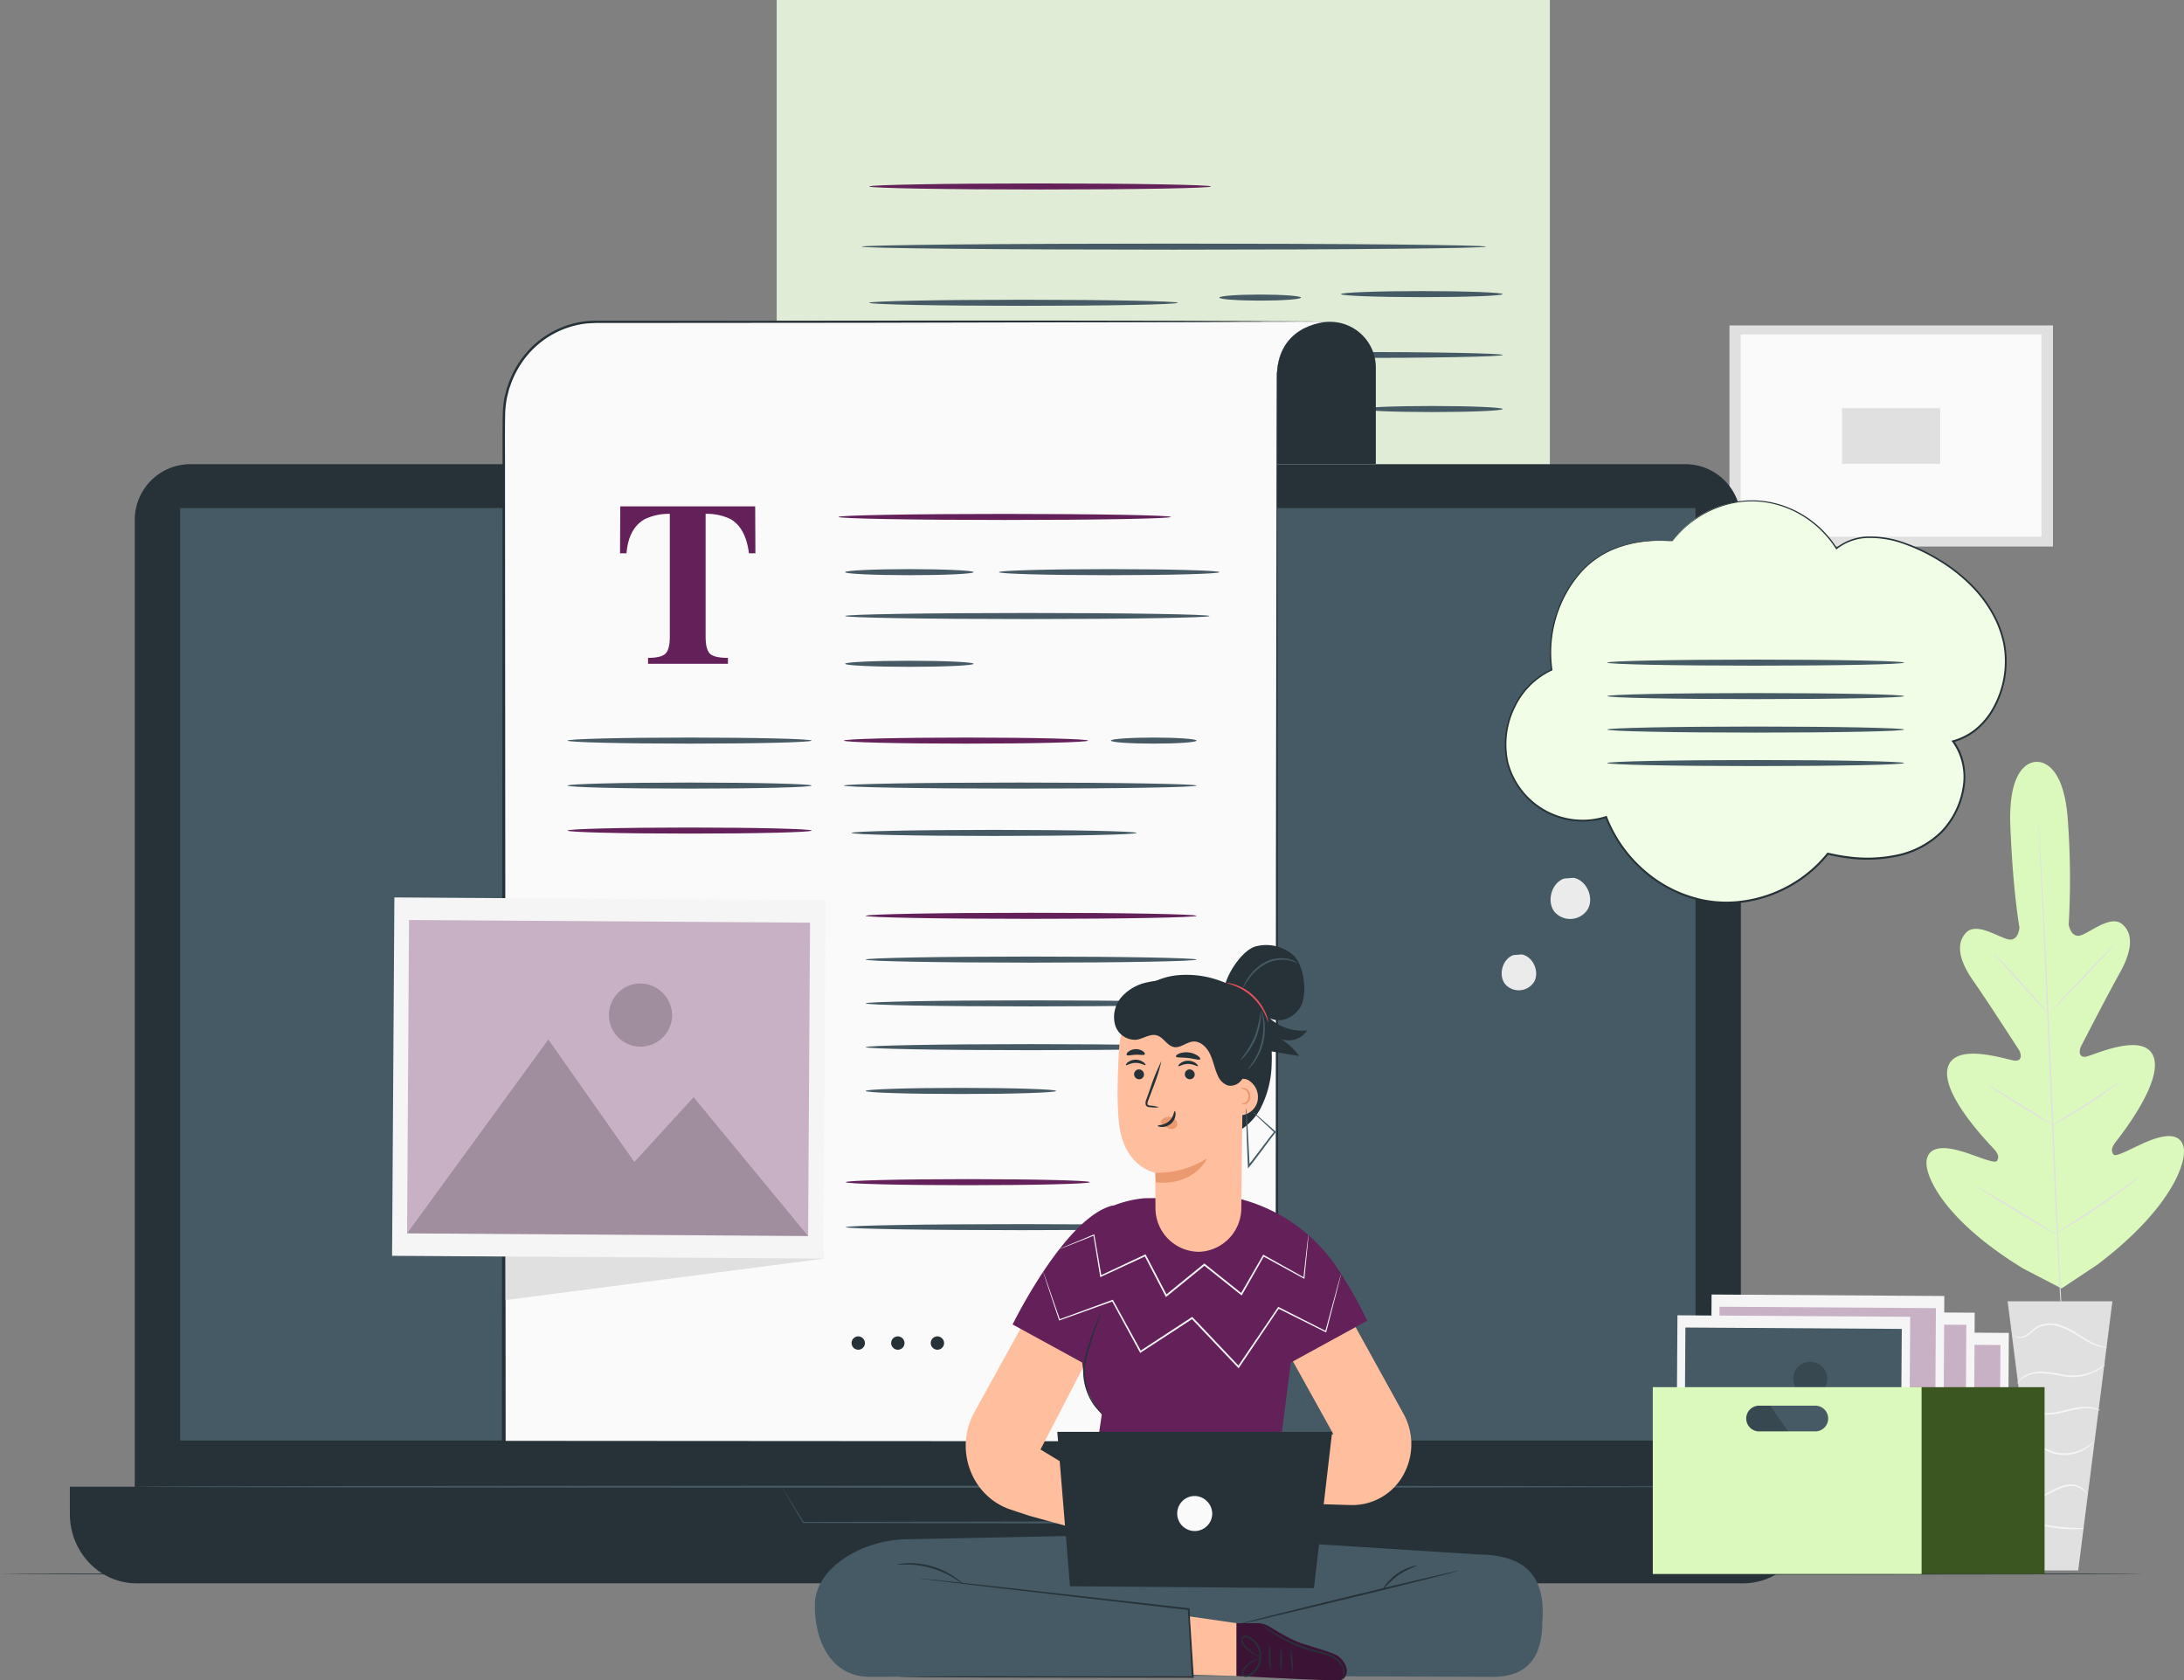 <svg xmlns="http://www.w3.org/2000/svg" xmlns:xlink="http://www.w3.org/1999/xlink" width="505" height="388.519" viewBox="0 0 505 388.519">
  <rect x="0" y="0" width="505" height="388.519" fill="#808080" stroke="none"/>
  <defs>
    <clipPath id="clip-path">
      <rect id="Rectángulo_377065" data-name="Rectángulo 377065" width="505" height="388.519" fill="none"/>
    </clipPath>
    <clipPath id="clip-path-5">
      <rect id="Rectángulo_377038" data-name="Rectángulo 377038" width="92.725" height="45.44" fill="none"/>
    </clipPath>
    <clipPath id="clip-path-6">
      <rect id="Rectángulo_377039" data-name="Rectángulo 377039" width="14.602" height="15.181" fill="none"/>
    </clipPath>
    <clipPath id="clip-path-8">
      <rect id="Rectángulo_377043" data-name="Rectángulo 377043" width="50.044" height="24.524" fill="none"/>
    </clipPath>
    <clipPath id="clip-path-9">
      <rect id="Rectángulo_377044" data-name="Rectángulo 377044" width="7.881" height="8.193" fill="none"/>
    </clipPath>
  </defs>
  <g id="Grupo_1072514" data-name="Grupo 1072514" transform="translate(-915 -10574.239)">
    <g id="Grupo_1072246" data-name="Grupo 1072246" transform="translate(915 10574.239)">
      <g id="Grupo_1072245" data-name="Grupo 1072245" clip-path="url(#clip-path)">
        <g id="Grupo_1072196" data-name="Grupo 1072196">
          <g id="Grupo_1072195" data-name="Grupo 1072195" clip-path="url(#clip-path)">
            <path id="Trazado_818800" data-name="Trazado 818800" d="M599.221,218.313s-6.561-.491-5.957,14.809,2.106,23.45,2.106,23.45-.193,3.393-2.721,2.727-7.282-3.967-9.63-1.5c-2.435,2.56-1.569,6.486,1.661,11.11s9.95,15.026,10.554,15.968c.593.926.831,2.661-.96,2.494s-13.884-4.428-15.486,1.658,9.434,17.432,10.617,18.7,1.247,2.063.767,2.827-4.415-1.065-7.9-2.13-7.71-1.666-8.351,1.926,4.22,14.1,22.422,25.152l8.757,4.546,8.288-5.5c17.048-12.886,20.873-23.85,19.889-27.358s-5.127-2.471-8.494-1.048-7.106,3.653-7.657,2.941-.565-1.511.491-2.893,10.944-13.817,8.765-19.706-13.8-.392-15.568-.04-1.7-1.4-1.2-2.381c.51-1,6.2-12.049,8.965-16.986s3.253-8.933.584-11.227c-2.574-2.211-6.987,1.568-9.438,2.494s-2.968-2.43-2.968-2.43a184.331,184.331,0,0,0-.161-23.551c-.872-15.287-7.509-14.052-7.509-14.052" transform="translate(-128.418 -42.138)" fill="#dbf9bd"/>
            <path id="Trazado_818801" data-name="Trazado 818801" d="M607.2,235.3s.018.108.035.32.04.538.07.939c.055.842.134,2.057.236,3.614.2,3.137.459,7.681.757,13.3.6,11.229,1.3,26.748,2.022,43.889s1.385,32.668,1.924,43.9c.275,5.6.5,10.144.651,13.3.075,1.558.133,2.773.172,3.617.016.4.028.714.036.941s0,.321,0,.321-.018-.107-.036-.319c-.016-.227-.04-.538-.069-.939-.055-.842-.134-2.056-.236-3.613-.2-3.137-.459-7.68-.758-13.295-.6-11.229-1.3-26.749-2.022-43.9s-1.384-32.66-1.924-43.892c-.274-5.6-.5-10.144-.65-13.3-.075-1.558-.133-2.774-.173-3.617-.016-.4-.027-.715-.036-.942s0-.321,0-.321" transform="translate(-135.876 -45.421)" fill="#e0e0e0"/>
            <path id="Trazado_818802" data-name="Trazado 818802" d="M594,273.32a2.922,2.922,0,0,1,.545.471c.337.318.81.794,1.389,1.388,1.156,1.19,2.71,2.877,4.391,4.772l4.283,4.872,1.3,1.469a3.014,3.014,0,0,1,.456.563,2.936,2.936,0,0,1-.549-.467c-.336-.32-.81-.8-1.383-1.4-1.145-1.2-2.677-2.91-4.358-4.8l-4.315-4.838-1.311-1.463a3.016,3.016,0,0,1-.452-.567" transform="translate(-132.923 -52.76)" fill="#e0e0e0"/>
            <path id="Trazado_818803" data-name="Trazado 818803" d="M611.049,286.054c-.066-.068,3.137-3.554,7.152-7.786s7.325-7.61,7.391-7.542-3.136,3.553-7.153,7.787-7.324,7.609-7.39,7.541" transform="translate(-136.738 -52.259)" fill="#e0e0e0"/>
            <path id="Trazado_818804" data-name="Trazado 818804" d="M611,320.03a3.011,3.011,0,0,1,.61-.4l1.713-1c1.445-.844,3.437-2.017,5.59-3.393s4.069-2.682,5.446-3.64L626,310.46a2.969,2.969,0,0,1,.623-.383,3.053,3.053,0,0,1-.547.493c-.365.3-.9.721-1.574,1.225-1.346,1.013-3.242,2.36-5.406,3.736s-4.177,2.523-5.654,3.313c-.74.392-1.342.7-1.765.9a2.94,2.94,0,0,1-.67.283" transform="translate(-136.728 -59.855)" fill="#e0e0e0"/>
            <path id="Trazado_818805" data-name="Trazado 818805" d="M592.313,310.97a2.522,2.522,0,0,1,.606.3c.379.21.921.524,1.587.917,1.333.788,3.163,1.9,5.173,3.138s3.821,2.385,5.124,3.227c.651.421,1.174.767,1.533,1.013a2.62,2.62,0,0,1,.539.412,2.481,2.481,0,0,1-.605-.3c-.379-.21-.921-.523-1.587-.917-1.334-.788-3.163-1.9-5.174-3.139s-3.82-2.385-5.123-3.227c-.651-.42-1.174-.767-1.533-1.012a2.642,2.642,0,0,1-.539-.412" transform="translate(-132.546 -60.028)" fill="#e0e0e0"/>
            <path id="Trazado_818806" data-name="Trazado 818806" d="M588.606,339.826a4.056,4.056,0,0,1,.77.387l2.038,1.168c1.713,1,4.069,2.4,6.66,3.969s4.929,3,6.612,4.059l1.984,1.264a4.2,4.2,0,0,1,.7.505,4.124,4.124,0,0,1-.77-.387l-2.038-1.169c-1.713-1-4.069-2.4-6.661-3.97s-4.927-3-6.611-4.058l-1.984-1.264a4.185,4.185,0,0,1-.7-.5" transform="translate(-131.716 -65.598)" fill="#e0e0e0"/>
            <path id="Trazado_818807" data-name="Trazado 818807" d="M612.3,350.24a4.746,4.746,0,0,1,.761-.53l2.129-1.348c1.8-1.138,4.272-2.718,6.959-4.54s5.085-3.531,6.811-4.781l2.047-1.477a4.716,4.716,0,0,1,.774-.51,4.919,4.919,0,0,1-.7.619c-.461.38-1.138.919-1.986,1.569-1.692,1.3-4.07,3.05-6.766,4.873s-5.193,3.375-7.022,4.461c-.916.54-1.662.968-2.184,1.252a4.66,4.66,0,0,1-.826.412" transform="translate(-137.019 -65.063)" fill="#e0e0e0"/>
            <path id="Trazado_818808" data-name="Trazado 818808" d="M622.273,372.864H598.048l7.907,62.223h8.412Z" transform="translate(-133.829 -71.976)" fill="#e0e0e0"/>
            <path id="Trazado_818809" data-name="Trazado 818809" d="M599.667,381.728c-.009.006.026.088.13.222a1.538,1.538,0,0,0,.584.434,2.835,2.835,0,0,0,2.558-.327c.978-.561,1.831-1.662,3.141-2.149a6.625,6.625,0,0,1,4.455.092,18.728,18.728,0,0,1,4.148,2.089,28.512,28.512,0,0,0,3.373,1.882,9.051,9.051,0,0,0,2.488.747,4.307,4.307,0,0,0,.7.049c.161,0,.245-.006.246-.021a12.275,12.275,0,0,1-3.323-1.041,33.013,33.013,0,0,1-3.3-1.941,18.127,18.127,0,0,0-4.219-2.158,6.86,6.86,0,0,0-4.7-.053,6.161,6.161,0,0,0-1.771,1.138,13.748,13.748,0,0,1-1.386,1.117,2.754,2.754,0,0,1-2.359.426,2.413,2.413,0,0,1-.768-.507" transform="translate(-134.191 -73.192)" fill="#f5f5f5"/>
            <path id="Trazado_818810" data-name="Trazado 818810" d="M600.805,395.452c.033.021.192-.257.571-.667a5.373,5.373,0,0,1,1.935-1.276,8.325,8.325,0,0,1,3.369-.528,34.247,34.247,0,0,1,4.216.6,13.95,13.95,0,0,0,4.316.186,11.515,11.515,0,0,0,3.4-1.008,10.7,10.7,0,0,0,2.042-1.262,2.944,2.944,0,0,0,.647-.605,21.371,21.371,0,0,1-2.8,1.6,12.037,12.037,0,0,1-3.328.9,14.327,14.327,0,0,1-4.21-.216,30.548,30.548,0,0,0-4.267-.57,8.244,8.244,0,0,0-3.484.637,5.106,5.106,0,0,0-1.944,1.438,3.648,3.648,0,0,0-.366.558c-.071.136-.1.21-.09.217" transform="translate(-134.446 -75.454)" fill="#f5f5f5"/>
            <path id="Trazado_818811" data-name="Trazado 818811" d="M620.542,403.731a2.038,2.038,0,0,0-.668-.361,6.919,6.919,0,0,0-2.007-.447,12.342,12.342,0,0,0-3.036.18c-1.129.19-2.34.515-3.613.8a14.718,14.718,0,0,1-3.608.424,7.621,7.621,0,0,1-2.864-.644A6.663,6.663,0,0,1,602.575,402a1.938,1.938,0,0,0,.41.658,5.138,5.138,0,0,0,1.645,1.287,7.5,7.5,0,0,0,2.966.759,14.056,14.056,0,0,0,3.7-.4c1.285-.284,2.488-.617,3.593-.824a13.4,13.4,0,0,1,2.957-.264,10.739,10.739,0,0,1,2.691.518" transform="translate(-134.842 -77.599)" fill="#f5f5f5"/>
            <path id="Trazado_818812" data-name="Trazado 818812" d="M603.564,414.491a3.8,3.8,0,0,1,2.352-.247,11.156,11.156,0,0,1,2.461.954,9.066,9.066,0,0,0,3.194.915,9.3,9.3,0,0,0,5.8-1.4,8.273,8.273,0,0,0,1.442-1.153c.3-.326.446-.514.427-.533a21.087,21.087,0,0,1-2.009,1.436,9.62,9.62,0,0,1-5.62,1.238c-2.294-.136-4.054-1.558-5.644-1.746a3.484,3.484,0,0,0-1.828.165,1.2,1.2,0,0,0-.571.369" transform="translate(-135.063 -79.729)" fill="#f5f5f5"/>
            <path id="Trazado_818813" data-name="Trazado 818813" d="M605.3,428.808a4.5,4.5,0,0,0,2.02-.417c1.218-.423,2.725-1.394,4.485-2.121a7.072,7.072,0,0,1,2.575-.561,4.6,4.6,0,0,1,2.069.491,4.658,4.658,0,0,1,1.5,1.342,1.166,1.166,0,0,0-.23-.53,3.379,3.379,0,0,0-1.135-1.068,4.614,4.614,0,0,0-2.2-.613,6.988,6.988,0,0,0-2.721.555c-1.824.756-3.283,1.755-4.446,2.234-1.149.515-1.927.621-1.918.688" transform="translate(-135.453 -82.103)" fill="#f5f5f5"/>
            <path id="Trazado_818814" data-name="Trazado 818814" d="M606.833,436.522a5.475,5.475,0,0,0,1.533.518,27.182,27.182,0,0,0,7.721.788,5.5,5.5,0,0,0,1.6-.2c-.008-.124-2.456-.015-5.451-.329-2.994-.3-5.377-.9-5.406-.78" transform="translate(-135.795 -84.261)" fill="#f5f5f5"/>
            <rect id="Rectángulo_377030" data-name="Rectángulo 377030" width="74.799" height="51.126" transform="translate(399.896 75.243)" fill="#e0e0e0"/>
            <rect id="Rectángulo_377031" data-name="Rectángulo 377031" width="69.557" height="46.749" transform="translate(402.497 77.334)" fill="#fafafa"/>
            <rect id="Rectángulo_377032" data-name="Rectángulo 377032" width="22.691" height="12.864" transform="translate(425.93 94.375)" fill="#e0e0e0"/>
          </g>
        </g>
        <g id="Grupo_1072198" data-name="Grupo 1072198">
          <g id="Grupo_1072197" data-name="Grupo 1072197" clip-path="url(#clip-path)">
            <path id="Trazado_818815" data-name="Trazado 818815" d="M495.713,450.943c0,.116-110.978.21-247.845.21C110.954,451.153,0,451.059,0,450.943s110.954-.21,247.868-.21c136.867,0,247.845.094,247.845.21" transform="translate(0 -87.007)" fill="#263238"/>
          </g>
        </g>
        <g id="Grupo_1072206" data-name="Grupo 1072206">
          <g id="Grupo_1072205" data-name="Grupo 1072205" clip-path="url(#clip-path)">
            <path id="Trazado_818816" data-name="Trazado 818816" d="M396.093,191.618H231.37V0H410.145V177.009c0,8.068-6.291,14.608-14.052,14.608" transform="translate(-51.775)" fill="#e1ecd7"/>
            <path id="Trazado_818817" data-name="Trazado 818817" d="M401.056,70.5c0,.389-32.312.7-72.162.7s-72.169-.315-72.169-.7,32.306-.7,72.169-.7,72.162.316,72.162.7" transform="translate(-57.449 -13.474)" fill="#455a64"/>
            <path id="Trazado_818818" data-name="Trazado 818818" d="M330.243,86.589c0,.389-15.964.7-35.652.7s-35.656-.315-35.656-.7,15.961-.7,35.656-.7,35.652.316,35.652.7" transform="translate(-57.944 -16.579)" fill="#455a64"/>
            <path id="Trazado_818819" data-name="Trazado 818819" d="M382.1,85.1c0,.389-4.228.7-9.443.7s-9.444-.315-9.444-.7,4.227-.7,9.444-.7,9.443.316,9.443.7" transform="translate(-81.279 -16.291)" fill="#455a64"/>
            <path id="Trazado_818820" data-name="Trazado 818820" d="M436.852,84.106c0,.389-8.371.7-18.693.7s-18.7-.315-18.7-.7,8.368-.7,18.7-.7,18.693.316,18.693.7" transform="translate(-89.391 -16.1)" fill="#455a64"/>
            <path id="Trazado_818821" data-name="Trazado 818821" d="M323.793,101.982c0,.389-15.015.7-33.532.7s-33.536-.315-33.536-.7,15.011-.7,33.536-.7,33.532.316,33.532.7" transform="translate(-57.449 -19.55)" fill="#455a64"/>
            <path id="Trazado_818822" data-name="Trazado 818822" d="M426.518,101.539c0,.389-16.4.7-36.616.7s-36.619-.315-36.619-.7,16.392-.7,36.619-.7,36.616.316,36.616.7" transform="translate(-79.057 -19.465)" fill="#455a64"/>
            <path id="Trazado_818823" data-name="Trazado 818823" d="M438.231,117.029c0,.389-7.3.7-16.3.7s-16.3-.315-16.3-.7,7.3-.7,16.3-.7,16.3.316,16.3.7" transform="translate(-90.769 -22.455)" fill="#455a64"/>
            <path id="Trazado_818824" data-name="Trazado 818824" d="M337.949,53.261c0,.389-17.689.7-39.506.7s-39.509-.315-39.509-.7,17.685-.7,39.509-.7,39.506.316,39.506.7" transform="translate(-57.943 -10.145)" fill="#632059"/>
            <path id="Trazado_818825" data-name="Trazado 818825" d="M398.9,388.309H52.772a12.877,12.877,0,0,1-12.621-13.12V146.122A12.877,12.877,0,0,1,52.772,133H398.9a12.877,12.877,0,0,1,12.62,13.12V375.19a12.877,12.877,0,0,1-12.62,13.12" transform="translate(-8.985 -25.674)" fill="#263238"/>
            <path id="Trazado_818826" data-name="Trazado 818826" d="M407.742,448.322H36.232c-8.515,0-15.419-7.176-15.419-16.03v-6.31H423.161v6.31c0,8.853-6.9,16.03-15.419,16.03" transform="translate(-4.657 -82.23)" fill="#263238"/>
            <rect id="Rectángulo_377035" data-name="Rectángulo 377035" width="350.392" height="215.603" transform="translate(41.654 117.472)" fill="#455a64"/>
            <path id="Trazado_818827" data-name="Trazado 818827" d="M232.871,425.923c-.007,0,.124-.008.387-.012l1.178-.012,4.576-.027,16.978-.072,56.766-.126.419,0-.212.377-2.253,4.013-2.383,4.243-.07.124h-.137l-70.255-.137H237.8l-.032-.052-3.678-6.22-.925-1.576c-.2-.35-.3-.52-.3-.52s.126.19.349.546l.983,1.579c.862,1.394,2.121,3.429,3.753,6.071l-.092-.053,70.255-.136-.207.123c.769-1.371,1.573-2.8,2.382-4.243l2.253-4.013.207.375-56.534-.126-17.058-.072-4.646-.027-1.217-.012c-.276,0-.428-.012-.428-.012" transform="translate(-52.111 -82.17)" fill="#455a64"/>
            <line id="Línea_2573" data-name="Línea 2573" x2="371.367" transform="translate(31.166 343.753)" fill="#263238"/>
            <path id="Trazado_818828" data-name="Trazado 818828" d="M411.518,425.927c0,.13-83.14.235-185.675.235-102.57,0-185.692-.1-185.692-.235s83.122-.235,185.692-.235c102.535,0,185.675.106,185.675.235" transform="translate(-8.985 -82.174)" fill="#455a64"/>
            <path id="Trazado_818829" data-name="Trazado 818829" d="M390.527,92.214h0A10.585,10.585,0,0,1,400.9,103v22.13H369.881V104.712a12.267,12.267,0,0,1,12.022-12.5Z" transform="translate(-82.771 -17.801)" fill="#263238"/>
            <path id="Trazado_818830" data-name="Trazado 818830" d="M358.79,92.142c0,.13-29.268.208-65.363.175s-65.37-.165-65.37-.295,29.261-.207,65.37-.175,65.363.165,65.363.295" transform="translate(-51.034 -17.728)" fill="#263238"/>
            <path id="Trazado_818831" data-name="Trazado 818831" d="M341.066,92.159l-12.936-.093-18.792.119H171.3c-11.722,0-21.224,9.879-21.224,22.065V351.364H328.846V104.283c.524-12.1,12.22-12.124,12.22-12.124" transform="translate(-33.583 -17.772)" fill="#fafafa"/>
            <path id="Trazado_818832" data-name="Trazado 818832" d="M340.942,92.123l-107.794.245-53.9.043-6.737,0c-1.129-.023-2.235.046-3.342.108A20.895,20.895,0,0,0,154.9,100.5a22.179,22.179,0,0,0-3.292,5.972c-.175.546-.415,1.071-.536,1.635l-.413,1.674a24.586,24.586,0,0,0-.387,3.429c-.1,4.64-.021,9.331-.04,13.994l.145,224.129-.431-.448L328.722,351l-.314.327.086-133.3.1-66.648.063-33.323.016-8.331.008-4.165a14.121,14.121,0,0,1,.084-2.08,11.6,11.6,0,0,1,.314-2.058,11.059,11.059,0,0,1,4.33-6.786,12.355,12.355,0,0,1,3.595-1.805,14.625,14.625,0,0,1,3.936-.711m0,0a14.633,14.633,0,0,0-3.932.726,12.336,12.336,0,0,0-3.581,1.816,11.015,11.015,0,0,0-4.286,6.774,11.507,11.507,0,0,0-.305,2.049,14.135,14.135,0,0,0-.076,2.076l.008,4.166.016,8.331.063,33.325.1,66.649.086,133.293v.328h-.315l-178.774.12h-.432v-.449l.144-224.129c.026-4.675-.043-9.327.059-14.02a25.4,25.4,0,0,1,.4-3.518l.426-1.717c.126-.578.372-1.117.552-1.677a22.789,22.789,0,0,1,3.385-6.122,21.411,21.411,0,0,1,14.637-8.154c1.136-.063,2.273-.129,3.391-.1l6.737,0,53.9.042Z" transform="translate(-33.458 -17.736)" fill="#263238"/>
            <path id="Trazado_818833" data-name="Trazado 818833" d="M184.751,145.082h31.2l.05,10.863h-1.492q-.735-5.831-4.2-7.888a12.538,12.538,0,0,0-5.819-1.24v28.378q0,2.975,1,3.949t4.161.974v1.368H191.178v-1.368q3.035,0,4.036-.987t1-3.936V146.817a12.856,12.856,0,0,0-5.819,1.24q-3.72,2.111-4.2,7.888H184.7Z" transform="translate(-41.332 -28.006)" fill="#632059"/>
            <path id="Trazado_818834" data-name="Trazado 818834" d="M326.622,147.949c0,.389-17.209.7-38.432.7s-38.436-.315-38.436-.7,17.2-.7,38.436-.7,38.432.316,38.432.7" transform="translate(-55.889 -28.423)" fill="#632059"/>
            <path id="Trazado_818835" data-name="Trazado 818835" d="M281.461,163.77c0,.389-6.654.7-14.86.7s-14.861-.315-14.861-.7,6.652-.7,14.861-.7,14.86.316,14.86.7" transform="translate(-56.334 -31.477)" fill="#455a64"/>
            <path id="Trazado_818836" data-name="Trazado 818836" d="M225.5,212.034c0,.389-12.636.7-28.22.7s-28.223-.315-28.223-.7,12.633-.7,28.223-.7,28.22.316,28.22.7" transform="translate(-37.83 -40.794)" fill="#455a64"/>
            <path id="Trazado_818837" data-name="Trazado 818837" d="M307.84,212.034c0,.389-12.636.7-28.22.7s-28.223-.315-28.223-.7,12.633-.7,28.223-.7,28.22.316,28.22.7" transform="translate(-56.257 -40.794)" fill="#632059"/>
            <path id="Trazado_818838" data-name="Trazado 818838" d="M225.5,224.923c0,.389-12.636.7-28.22.7s-28.223-.315-28.223-.7,12.633-.7,28.223-.7,28.22.316,28.22.7" transform="translate(-37.83 -43.282)" fill="#455a64"/>
            <path id="Trazado_818839" data-name="Trazado 818839" d="M225.5,237.812c0,.39-12.636.7-28.22.7s-28.223-.315-28.223-.7,12.633-.7,28.223-.7,28.22.316,28.22.7" transform="translate(-37.83 -45.77)" fill="#632059"/>
            <path id="Trazado_818840" data-name="Trazado 818840" d="M281.461,190.025c0,.389-6.654.7-14.86.7s-14.861-.315-14.861-.7,6.652-.7,14.861-.7,14.86.316,14.86.7" transform="translate(-56.334 -36.546)" fill="#455a64"/>
            <path id="Trazado_818841" data-name="Trazado 818841" d="M350.722,212.034c0,.389-4.436.7-9.906.7s-9.908-.315-9.908-.7,4.435-.7,9.908-.7,9.906.316,9.906.7" transform="translate(-74.049 -40.794)" fill="#455a64"/>
            <path id="Trazado_818842" data-name="Trazado 818842" d="M348.561,163.77c0,.389-11.417.7-25.5.7s-25.5-.315-25.5-.7,11.414-.7,25.5-.7,25.5.316,25.5.7" transform="translate(-66.588 -31.477)" fill="#455a64"/>
            <path id="Trazado_818843" data-name="Trazado 818843" d="M336.005,176.339c0,.389-18.865.7-42.13.7s-42.135-.315-42.135-.7,18.861-.7,42.135-.7,42.13.316,42.13.7" transform="translate(-56.334 -33.904)" fill="#455a64"/>
            <path id="Trazado_818844" data-name="Trazado 818844" d="M332.929,224.923c0,.389-18.253.7-40.764.7s-40.769-.315-40.769-.7,18.25-.7,40.769-.7,40.764.316,40.764.7" transform="translate(-56.257 -43.282)" fill="#455a64"/>
            <path id="Trazado_818845" data-name="Trazado 818845" d="M334.378,262.238c0,.389-17.128.7-38.251.7s-38.255-.315-38.255-.7,17.124-.7,38.255-.7,38.251.316,38.251.7" transform="translate(-57.706 -50.485)" fill="#632059"/>
            <path id="Trazado_818846" data-name="Trazado 818846" d="M334.378,274.782c0,.389-17.128.7-38.251.7s-38.255-.315-38.255-.7,17.124-.7,38.255-.7,38.251.316,38.251.7" transform="translate(-57.706 -52.907)" fill="#455a64"/>
            <path id="Trazado_818847" data-name="Trazado 818847" d="M334.378,287.327c0,.389-17.128.7-38.251.7s-38.255-.315-38.255-.7,17.124-.7,38.255-.7,38.251.316,38.251.7" transform="translate(-57.706 -55.328)" fill="#455a64"/>
            <path id="Trazado_818848" data-name="Trazado 818848" d="M334.378,299.871c0,.389-17.128.7-38.251.7s-38.255-.315-38.255-.7,17.124-.7,38.255-.7,38.251.316,38.251.7" transform="translate(-57.706 -57.75)" fill="#455a64"/>
            <path id="Trazado_818849" data-name="Trazado 818849" d="M301.915,312.416c0,.194-2.465.37-6.45.5s-9.49.206-15.57.206-11.588-.079-15.573-.206-6.45-.3-6.45-.5,2.464-.37,6.45-.5,9.491-.207,15.573-.207,11.585.079,15.57.207,6.45.3,6.45.5" transform="translate(-57.706 -60.171)" fill="#455a64"/>
            <path id="Trazado_818850" data-name="Trazado 818850" d="M319.578,238.487c0,.389-14.753.7-32.948.7s-32.951-.315-32.951-.7,14.75-.7,32.951-.7,32.948.316,32.948.7" transform="translate(-56.768 -45.901)" fill="#455a64"/>
            <path id="Trazado_818851" data-name="Trazado 818851" d="M220.016,263.664l4.06,78.138-73.491,9.57L150.527,263Z" transform="translate(-33.684 -50.769)" fill="#e0e0e0"/>
            <rect id="Rectángulo_377036" data-name="Rectángulo 377036" width="82.867" height="99.714" transform="translate(90.659 290.367) rotate(-89.632)" fill="#f5f5f5"/>
            <path id="Trazado_818916" data-name="Trazado 818916" d="M0,0,72.456-.018,72.432,92.71l-72.456.018Z" transform="translate(94.13 285.172) rotate(-89.632)" fill="#c8b1c5"/>
            <g id="Grupo_1072201" data-name="Grupo 1072201" transform="translate(94.129 240.351)" opacity="0.2">
              <g id="Grupo_1072200" data-name="Grupo 1072200">
                <g id="Grupo_1072199" data-name="Grupo 1072199" clip-path="url(#clip-path-5)">
                  <path id="Trazado_818852" data-name="Trazado 818852" d="M121.266,342.667l32.665-44.82,19.888,28.311,13.7-14.972,26.472,32.1Z" transform="translate(-121.266 -297.846)"/>
                </g>
              </g>
            </g>
            <g id="Grupo_1072204" data-name="Grupo 1072204" transform="translate(140.805 227.387)" opacity="0.2">
              <g id="Grupo_1072203" data-name="Grupo 1072203">
                <g id="Grupo_1072202" data-name="Grupo 1072202" clip-path="url(#clip-path-6)">
                  <path id="Trazado_818853" data-name="Trazado 818853" d="M196,289.419a7.307,7.307,0,1,1-7.254-7.639A7.444,7.444,0,0,1,196,289.419" transform="translate(-181.397 -281.78)"/>
                </g>
              </g>
            </g>
            <path id="Trazado_818854" data-name="Trazado 818854" d="M256.764,384.506a1.543,1.543,0,1,1-1.542-1.6,1.573,1.573,0,0,1,1.542,1.6" transform="translate(-56.768 -73.914)" fill="#263238"/>
            <path id="Trazado_818855" data-name="Trazado 818855" d="M268.554,384.506a1.543,1.543,0,1,1-1.542-1.6,1.573,1.573,0,0,1,1.542,1.6" transform="translate(-59.406 -73.914)" fill="#263238"/>
            <path id="Trazado_818856" data-name="Trazado 818856" d="M280.344,384.506a1.543,1.543,0,1,1-1.542-1.6,1.573,1.573,0,0,1,1.542,1.6" transform="translate(-62.044 -73.914)" fill="#263238"/>
            <path id="Trazado_818857" data-name="Trazado 818857" d="M308.393,338.555c0,.39-12.636.7-28.22.7s-28.223-.315-28.223-.7,12.633-.7,28.223-.7,28.22.316,28.22.7" transform="translate(-56.381 -65.217)" fill="#632059"/>
            <path id="Trazado_818858" data-name="Trazado 818858" d="M333.482,351.445c0,.389-18.253.7-40.764.7s-40.769-.315-40.769-.7,18.25-.7,40.769-.7,40.764.315,40.764.7" transform="translate(-56.38 -67.705)" fill="#455a64"/>
          </g>
        </g>
        <rect id="Rectángulo_377041" data-name="Rectángulo 377041" width="44.724" height="53.816" transform="translate(410.4 352.568) rotate(-89.632)" fill="#f5f5f5"/>
        <rect id="Rectángulo_377042" data-name="Rectángulo 377042" width="39.092" height="50.036" transform="translate(412.273 349.764) rotate(-89.632)" fill="#c8b1c5"/>
        <g id="Grupo_1072214" data-name="Grupo 1072214">
          <g id="Grupo_1072213" data-name="Grupo 1072213" clip-path="url(#clip-path)">
            <g id="Grupo_1072209" data-name="Grupo 1072209" transform="translate(412.273 325.574)" opacity="0.2">
              <g id="Grupo_1072208" data-name="Grupo 1072208">
                <g id="Grupo_1072207" data-name="Grupo 1072207" clip-path="url(#clip-path-8)">
                  <path id="Trazado_818859" data-name="Trazado 818859" d="M531.127,427.645l17.63-24.19,10.734,15.279,7.393-8.08,14.287,17.325Z" transform="translate(-531.127 -403.456)"/>
                </g>
              </g>
            </g>
            <g id="Grupo_1072212" data-name="Grupo 1072212" transform="translate(437.464 318.577)" opacity="0.2">
              <g id="Grupo_1072211" data-name="Grupo 1072211">
                <g id="Grupo_1072210" data-name="Grupo 1072210" clip-path="url(#clip-path-9)">
                  <path id="Trazado_818860" data-name="Trazado 818860" d="M571.46,398.907a3.944,3.944,0,1,1-3.915-4.123,4.018,4.018,0,0,1,3.915,4.123" transform="translate(-563.58 -394.784)"/>
                </g>
              </g>
            </g>
          </g>
        </g>
        <rect id="Rectángulo_377046" data-name="Rectángulo 377046" width="44.724" height="53.816" transform="translate(402.507 347.897) rotate(-89.632)" fill="#f5f5f5"/>
        <rect id="Rectángulo_377047" data-name="Rectángulo 377047" width="39.092" height="50.036" transform="translate(404.38 345.093) rotate(-89.632)" fill="#c8b1c5"/>
        <g id="Grupo_1072222" data-name="Grupo 1072222">
          <g id="Grupo_1072221" data-name="Grupo 1072221" clip-path="url(#clip-path)">
            <g id="Grupo_1072217" data-name="Grupo 1072217" transform="translate(404.38 320.903)" opacity="0.2">
              <g id="Grupo_1072216" data-name="Grupo 1072216">
                <g id="Grupo_1072215" data-name="Grupo 1072215" clip-path="url(#clip-path-8)">
                  <path id="Trazado_818861" data-name="Trazado 818861" d="M520.958,421.856l17.63-24.19,10.734,15.279,7.393-8.08L571,422.19Z" transform="translate(-520.958 -397.666)"/>
                </g>
              </g>
            </g>
            <g id="Grupo_1072220" data-name="Grupo 1072220" transform="translate(429.57 313.905)" opacity="0.2">
              <g id="Grupo_1072219" data-name="Grupo 1072219">
                <g id="Grupo_1072218" data-name="Grupo 1072218" clip-path="url(#clip-path-9)">
                  <path id="Trazado_818862" data-name="Trazado 818862" d="M561.291,393.118a3.944,3.944,0,1,1-3.915-4.123,4.018,4.018,0,0,1,3.915,4.123" transform="translate(-553.411 -388.995)"/>
                </g>
              </g>
            </g>
          </g>
        </g>
        <rect id="Rectángulo_377051" data-name="Rectángulo 377051" width="44.724" height="53.816" transform="translate(395.477 344.036) rotate(-89.632)" fill="#f5f5f5"/>
        <rect id="Rectángulo_377052" data-name="Rectángulo 377052" width="39.092" height="50.036" transform="translate(397.35 341.232) rotate(-89.632)" fill="#c8b1c5"/>
        <g id="Grupo_1072230" data-name="Grupo 1072230">
          <g id="Grupo_1072229" data-name="Grupo 1072229" clip-path="url(#clip-path)">
            <g id="Grupo_1072225" data-name="Grupo 1072225" transform="translate(397.35 317.042)" opacity="0.2">
              <g id="Grupo_1072224" data-name="Grupo 1072224">
                <g id="Grupo_1072223" data-name="Grupo 1072223" clip-path="url(#clip-path-8)">
                  <path id="Trazado_818863" data-name="Trazado 818863" d="M511.9,417.072l17.63-24.19,10.733,15.279,7.394-8.08,14.287,17.325Z" transform="translate(-511.902 -392.882)"/>
                </g>
              </g>
            </g>
            <g id="Grupo_1072228" data-name="Grupo 1072228" transform="translate(422.54 310.045)" opacity="0.2">
              <g id="Grupo_1072227" data-name="Grupo 1072227">
                <g id="Grupo_1072226" data-name="Grupo 1072226" clip-path="url(#clip-path-9)">
                  <path id="Trazado_818864" data-name="Trazado 818864" d="M552.235,388.334a3.944,3.944,0,1,1-3.915-4.123,4.018,4.018,0,0,1,3.915,4.123" transform="translate(-544.354 -384.211)"/>
                </g>
              </g>
            </g>
          </g>
        </g>
        <rect id="Rectángulo_377056" data-name="Rectángulo 377056" width="44.724" height="53.816" transform="translate(387.584 348.842) rotate(-89.632)" fill="#f5f5f5"/>
        <rect id="Rectángulo_377057" data-name="Rectángulo 377057" width="39.092" height="50.036" transform="translate(389.456 346.037) rotate(-89.632)" fill="#455a64"/>
        <g id="Grupo_1072238" data-name="Grupo 1072238">
          <g id="Grupo_1072237" data-name="Grupo 1072237" clip-path="url(#clip-path)">
            <g id="Grupo_1072233" data-name="Grupo 1072233" transform="translate(389.457 321.847)" opacity="0.2">
              <g id="Grupo_1072232" data-name="Grupo 1072232">
                <g id="Grupo_1072231" data-name="Grupo 1072231" clip-path="url(#clip-path-8)">
                  <path id="Trazado_818865" data-name="Trazado 818865" d="M501.733,423.027l17.63-24.19L530.1,414.117l7.393-8.08,14.288,17.325Z" transform="translate(-501.733 -398.837)"/>
                </g>
              </g>
            </g>
            <g id="Grupo_1072236" data-name="Grupo 1072236" transform="translate(414.647 314.85)" opacity="0.2">
              <g id="Grupo_1072235" data-name="Grupo 1072235">
                <g id="Grupo_1072234" data-name="Grupo 1072234" clip-path="url(#clip-path-9)">
                  <path id="Trazado_818866" data-name="Trazado 818866" d="M542.066,394.289a3.944,3.944,0,1,1-3.915-4.123,4.018,4.018,0,0,1,3.915,4.123" transform="translate(-534.185 -390.166)"/>
                </g>
              </g>
            </g>
          </g>
        </g>
        <rect id="Rectángulo_377061" data-name="Rectángulo 377061" width="31.076" height="43.195" transform="translate(441.686 320.74)" fill="#3b5620"/>
        <g id="Grupo_1072240" data-name="Grupo 1072240">
          <g id="Grupo_1072239" data-name="Grupo 1072239" clip-path="url(#clip-path)">
            <path id="Trazado_818867" data-name="Trazado 818867" d="M492.345,440.66H554.5v-43.2H492.345Zm37.683-32.973H516.815a2.975,2.975,0,0,1,0-5.946h13.214a2.975,2.975,0,0,1,0,5.946" transform="translate(-110.175 -76.725)" fill="#dbf9bd"/>
          </g>
        </g>
        <g id="Grupo_1072242" data-name="Grupo 1072242">
          <g id="Grupo_1072241" data-name="Grupo 1072241" clip-path="url(#clip-path)">
            <path id="Trazado_818868" data-name="Trazado 818868" d="M396.189,444.193l-57.8-3.679c-.364-.859-.607-1.361-.607-1.361l-15.664.324-5.1-.324s-.078.161-.2.434l-52.582,1.089c-10.483,0-21.505,6.649-21.5,15.145-.133,8.087,3.634,16.863,13.027,16.664l71.642-.25,71.642.25c9.393.2,11.877-5.689,11.891-12.675,1.1-13.011-6.741-15.51-14.75-15.618" transform="translate(-54.318 -84.772)" fill="#455a64"/>
            <path id="Trazado_818869" data-name="Trazado 818869" d="M267.992,475.02s.116-.014.345-.02l1.013-.02,3.9-.038,14.415-.065,48.1-.066-.2.223c-.1-1.633-.2-3.38-.309-5.141-.216-3.6-.428-7.147-.63-10.518l.178.194L290.5,454.441l-13.131-1.561-3.538-.441-.915-.123a1.873,1.873,0,0,1-.311-.056,1.971,1.971,0,0,1,.314.016l.92.086,3.545.368,13.145,1.436,44.329,4.988.168.019.01.175c.2,3.371.417,6.915.633,10.518.106,1.761.21,3.508.308,5.141l.014.223h-.215l-48.1-.066-14.415-.065-3.9-.038-1.013-.02c-.228-.006-.345-.02-.345-.02" transform="translate(-59.97 -87.301)" fill="#263238"/>
            <path id="Trazado_818870" data-name="Trazado 818870" d="M282.589,452.809c-.044.056-.763-.546-2.025-1.346a21.619,21.619,0,0,0-5.262-2.4,21.245,21.245,0,0,0-5.687-.869c-1.479-.019-2.395.094-2.4.022a1.96,1.96,0,0,1,.635-.153,12.8,12.8,0,0,1,1.766-.165,18.359,18.359,0,0,1,5.8.763,18.732,18.732,0,0,1,5.3,2.557,13.359,13.359,0,0,1,1.412,1.116c.314.289.477.458.46.48" transform="translate(-59.796 -86.457)" fill="#263238"/>
            <path id="Trazado_818871" data-name="Trazado 818871" d="M419.942,450.026c.026.113-11.374,2.978-25.458,6.4s-25.527,6.1-25.552,5.992,11.372-2.979,25.46-6.4,25.525-6.1,25.55-5.991" transform="translate(-82.558 -86.87)" fill="#263238"/>
            <path id="Trazado_818872" data-name="Trazado 818872" d="M419.9,448.588a22.361,22.361,0,0,0-4.466,2.223,23.187,23.187,0,0,0-3.63,3.5,4.174,4.174,0,0,1,.777-1.313,12.022,12.022,0,0,1,2.625-2.537,11.606,11.606,0,0,1,3.233-1.607,3.835,3.835,0,0,1,1.461-.27" transform="translate(-92.15 -86.59)" fill="#263238"/>
            <path id="Trazado_818873" data-name="Trazado 818873" d="M387.981,364.06l18.306,33.129a14.565,14.565,0,0,1,.37,13.307,13.48,13.48,0,0,1-12.493,7.776l-28.11-.825-.741-10.628,24.758-4.928L373.38,371.858Z" transform="translate(-81.749 -70.276)" fill="#ffbe9d"/>
            <path id="Trazado_818874" data-name="Trazado 818874" d="M302.377,420.753l25.848,7.118.562-8.058-23.821-14.383,17.4-33.571-14.6-7.8-18.306,33.129c-4.431,8.557-.292,19.194,8.617,22.14Z" transform="translate(-64.373 -70.276)" fill="#ffbe9d"/>
            <path id="Trazado_818875" data-name="Trazado 818875" d="M365.96,381.268l17.668-9.672a93.934,93.934,0,0,0-7.569-13.122,38.629,38.629,0,0,0-23.593-15.461h0l-20.322.249A26.035,26.035,0,0,0,324.895,345l.015-.082c-11.029,2.529-23.266,27.535-23.266,27.535l16.077,8.8.355,2.629a18.187,18.187,0,0,0,4.19,9.368l-4.682,32.012,52.179,1.122-6.644-22.925Z" transform="translate(-67.501 -66.213)" fill="#632059"/>
            <path id="Trazado_818876" data-name="Trazado 818876" d="M327.443,399.847a3.712,3.712,0,0,1-.777-.612,11.52,11.52,0,0,1-1.774-2.062,13.824,13.824,0,0,1-2.177-8.727,29.347,29.347,0,0,1,1.193-4.867c.468-1.459.942-2.753,1.356-3.831s.771-1.942,1.029-2.533a4.487,4.487,0,0,1,.445-.9,5.074,5.074,0,0,1-.3.961l-.908,2.577c-.378,1.089-.823,2.389-1.269,3.846a31.5,31.5,0,0,0-1.146,4.8,14.364,14.364,0,0,0,.439,4.858,13.16,13.16,0,0,0,1.573,3.652,22.285,22.285,0,0,0,2.315,2.841" transform="translate(-72.205 -72.642)" fill="#263238"/>
            <path id="Trazado_818877" data-name="Trazado 818877" d="M317.895,445.968l-2.946-35.706h63.559l-4.213,36.15Z" transform="translate(-70.478 -79.195)" fill="#263238"/>
            <path id="Trazado_818878" data-name="Trazado 818878" d="M358.771,432.853a4.05,4.05,0,1,1-4.047-4.207,4.129,4.129,0,0,1,4.047,4.207" transform="translate(-78.473 -82.744)" fill="#fafafa"/>
            <path id="Trazado_818879" data-name="Trazado 818879" d="M354.457,463.153l10.791,1.566v12.194l-9.924-.266Z" transform="translate(-79.319 -89.405)" fill="#ffbe9d"/>
            <path id="Trazado_818880" data-name="Trazado 818880" d="M368.359,465.093h4.851a5.215,5.215,0,0,1,2.69.75l2.558,1.536a39.154,39.154,0,0,0,4.471,2.217c2.95.985,7.913,2.312,8.958,3.15,2.985,2.393,2.077,5.222.438,5.517-1.44.26-23.967-.975-23.967-.975Z" transform="translate(-82.43 -89.779)" fill="#3b1335"/>
            <path id="Trazado_818881" data-name="Trazado 818881" d="M378.474,477.433a11.969,11.969,0,0,1-.184-6.366,188.855,188.855,0,0,0,.184,6.366" transform="translate(-84.575 -90.932)" fill="#263238"/>
            <path id="Trazado_818882" data-name="Trazado 818882" d="M381.54,477.481a21.041,21.041,0,0,1,.044-5.82,21.035,21.035,0,0,1-.044,5.82" transform="translate(-85.339 -91.047)" fill="#263238"/>
            <path id="Trazado_818883" data-name="Trazado 818883" d="M384.944,478.036a22.459,22.459,0,0,1-.45-6,22.466,22.466,0,0,1,.45,6" transform="translate(-86.024 -91.119)" fill="#263238"/>
            <path id="Trazado_818884" data-name="Trazado 818884" d="M374.53,473.719a3.26,3.26,0,0,1-1-.325,9.256,9.256,0,0,1-2.423-1.557c-.23-.2-.463-.429-.693-.676a2.868,2.868,0,0,1-.619-.91,1.311,1.311,0,0,1,.136-1.252.9.9,0,0,1,.6-.345,1.486,1.486,0,0,1,.654.077,5.084,5.084,0,0,1,3.172,4.143,5.2,5.2,0,0,1-2.156,4.792,3.018,3.018,0,0,1-1.112.519,1.248,1.248,0,0,1-.633-.031.862.862,0,0,1-.49-.448,1.314,1.314,0,0,1,.143-1.162,3.547,3.547,0,0,1,.623-.779,7.411,7.411,0,0,1,2.385-1.624,2.983,2.983,0,0,1,1-.3c.009.033-.345.145-.941.445a8.06,8.06,0,0,0-2.247,1.685,3.341,3.341,0,0,0-.553.727,1,1,0,0,0-.113.85.629.629,0,0,0,.757.27,2.7,2.7,0,0,0,.969-.477,4.849,4.849,0,0,0,1.963-4.418,4.747,4.747,0,0,0-2.883-3.827.743.743,0,0,0-.869.132.952.952,0,0,0-.1.895,4.888,4.888,0,0,0,1.187,1.487,12.964,12.964,0,0,0,3.23,2.105" transform="translate(-82.731 -90.465)" fill="#263238"/>
            <path id="Trazado_818885" data-name="Trazado 818885" d="M393.954,478.3a2.929,2.929,0,0,0,.591-.766,2.989,2.989,0,0,0-.318-2.544,5.485,5.485,0,0,0-3-2.349c-1.372-.513-3.009-.761-4.66-1.3a31.9,31.9,0,0,1-8.015-3.8c-.952-.631-1.687-1.2-2.184-1.6a4.4,4.4,0,0,1-.735-.675,4.73,4.73,0,0,1,.827.542c.523.361,1.278.885,2.242,1.478a35.49,35.49,0,0,0,7.982,3.647c1.625.529,3.246.782,4.672,1.336a5.684,5.684,0,0,1,3.119,2.57,3.092,3.092,0,0,1,.207,2.761,1.7,1.7,0,0,1-.5.574c-.144.094-.225.129-.231.118" transform="translate(-84.058 -89.813)" fill="#263238"/>
            <path id="Trazado_818886" data-name="Trazado 818886" d="M373.174,353.833a.676.676,0,0,1,0,.172c-.009.134-.021.3-.036.5q-.062.706-.171,1.95c-.168,1.733-.407,4.212-.708,7.326l-.018.188-.163-.089-9.37-5.128.222-.065c-1.544,2.71-3.263,5.725-5.089,8.927l-.109.191-.17-.136-8.571-6.833h.246l-3.733,3.042-5.09,4.143-.187.152-.113-.216c-1.689-3.25-3.314-6.375-4.848-9.324l.243.085-10.282,4.763-.189.088L325,363.36c-.6-3.664-1.119-6.852-1.552-9.507l.158.093-5.887,2.334-1.566.6-.406.148a.544.544,0,0,1-.141.04.477.477,0,0,1,.13-.071l.394-.178,1.543-.662,5.847-2.44.133-.055.026.148c.457,2.651,1.006,5.834,1.636,9.492l-.223-.123,10.258-4.817.159-.075.084.161,4.869,9.312-.3-.065,5.087-4.146,3.735-3.041.123-.1.123.1,8.558,6.851-.279.055c1.84-3.194,3.572-6.2,5.129-8.9l.082-.143.14.078,9.329,5.209-.181.1c.349-3.108.627-5.583.821-7.313q.15-1.239.235-1.943c.028-.2.05-.366.069-.5a.7.7,0,0,1,.035-.168" transform="translate(-70.626 -68.27)" fill="#f5f5f5"/>
            <path id="Trazado_818887" data-name="Trazado 818887" d="M379.63,364.887a1.144,1.144,0,0,1-.043.236l-.162.685c-.158.625-.38,1.508-.664,2.64-.6,2.322-1.465,5.657-2.543,9.819l-.041.159-.144-.072-10.949-5.464.215-.057-9.223,13.674-.135.2-.166-.174-8.864-9.34-1.861-1.962.251.031-11.945,7.786-.171.111-.1-.182-6.44-11.824.2.079-12.283,4.4-.116.041-.04-.119-2.725-8.217-.706-2.185c-.072-.233-.13-.419-.174-.565a.887.887,0,0,1-.048-.194.864.864,0,0,1,.081.183l.2.553q.274.771.767,2.163l2.833,8.178-.157-.078,12.253-4.485.132-.048.07.127,6.481,11.8-.269-.07,11.934-7.8.137-.09.114.12L347.2,376.9l8.856,9.347-.3.026,9.264-13.643.085-.124.13.066,10.915,5.537-.185.087c1.128-4.148,2.031-7.472,2.659-9.785.314-1.123.558-2,.732-2.621l.2-.675a1.147,1.147,0,0,1,.079-.226" transform="translate(-69.539 -70.34)" fill="#f5f5f5"/>
            <path id="Trazado_818888" data-name="Trazado 818888" d="M378.049,290.519a11.106,11.106,0,0,1-8.676-2.847c2.828,1.484,6.595-.552,7.589-3.679s.179-8.944-2.29-11.006a9.507,9.507,0,0,0-8.518-1.9c-2.911.81-6,5.411-6.947,8.384l.054.09c-.448-.186-.9-.359-1.354-.517a22.5,22.5,0,0,0-10.047-1.265,16,16,0,0,0-9.183,4.2l19.738,32.981c3.585-.328,6.761-2.842,8.639-6.033a23.278,23.278,0,0,0,2.777-10.725c.044-.938.042-1.885,0-2.832l6.348,1.061a14.352,14.352,0,0,0-4.22-3.922,5.187,5.187,0,0,0,6.084-1.989" transform="translate(-75.788 -52.266)" fill="#263238"/>
            <path id="Trazado_818889" data-name="Trazado 818889" d="M351.812,344.573a10.134,10.134,0,0,0,9.713-10.2l.459-41.033a3.226,3.226,0,0,0-2.811-3.313l-16.672-4.38c-5.339-.587-8.889,6.248-9.226,11.818-.375,6.189-.6,13.76.107,18.377,1.418,9.285,8.264,10.467,8.264,10.467,0-.024,0,3.593.026,7.993A10.118,10.118,0,0,0,351.812,344.573Z" transform="translate(-74.5 -55.134)" fill="#ffbe9d"/>
            <path id="Trazado_818890" data-name="Trazado 818890" d="M337.839,307.493a1.173,1.173,0,0,0,1.1,1.2,1.111,1.111,0,0,0,1.181-1.074,1.171,1.171,0,0,0-1.1-1.2,1.112,1.112,0,0,0-1.182,1.074" transform="translate(-75.6 -59.149)" fill="#263238"/>
            <path id="Trazado_818891" data-name="Trazado 818891" d="M335.407,304.884c.142.156,1.01-.512,2.243-.509,1.231-.014,2.136.645,2.27.487.066-.069-.079-.349-.473-.648a3.07,3.07,0,0,0-1.817-.582,2.944,2.944,0,0,0-1.785.6c-.38.3-.508.583-.438.653" transform="translate(-75.052 -58.612)" fill="#263238"/>
            <path id="Trazado_818892" data-name="Trazado 818892" d="M352.945,307.493a1.172,1.172,0,0,0,1.1,1.2,1.112,1.112,0,0,0,1.181-1.074,1.171,1.171,0,0,0-1.1-1.2,1.111,1.111,0,0,0-1.181,1.074" transform="translate(-78.981 -59.149)" fill="#263238"/>
            <path id="Trazado_818893" data-name="Trazado 818893" d="M351.016,305.18c.142.155,1.012-.512,2.243-.509,1.231-.015,2.136.645,2.27.487.066-.069-.078-.349-.473-.648a3.062,3.062,0,0,0-1.816-.582,2.941,2.941,0,0,0-1.785.6c-.378.3-.507.583-.438.653" transform="translate(-78.545 -58.669)" fill="#263238"/>
            <path id="Trazado_818894" data-name="Trazado 818894" d="M344.353,314.7a7.935,7.935,0,0,0-2-.375c-.315-.033-.612-.1-.666-.322a1.722,1.722,0,0,1,.21-.97l.931-2.491a44.026,44.026,0,0,0,2.09-6.518,43.953,43.953,0,0,0-2.59,6.327q-.466,1.312-.891,2.506a1.961,1.961,0,0,0-.164,1.285.8.8,0,0,0,.518.478,2,2,0,0,0,.535.077,7.636,7.636,0,0,0,2.029,0" transform="translate(-76.355 -58.687)" fill="#263238"/>
            <path id="Trazado_818895" data-name="Trazado 818895" d="M344.161,335.252a22.019,22.019,0,0,0,11.962-3.317s-2.9,6.379-11.841,5.51Z" transform="translate(-77.015 -64.075)" fill="#eb996e"/>
            <path id="Trazado_818896" data-name="Trazado 818896" d="M345.893,320.874a2.183,2.183,0,0,1,1.991-.858,2.011,2.011,0,0,1,1.4.781,1.379,1.379,0,0,1,.1,1.528,1.455,1.455,0,0,1-1.616.424,4.623,4.623,0,0,1-1.575-.977,1.387,1.387,0,0,1-.352-.379.443.443,0,0,1,0-.477" transform="translate(-77.375 -61.772)" fill="#eb996e"/>
            <path id="Trazado_818897" data-name="Trazado 818897" d="M348.8,318.354c-.2-.012-.2,1.379-1.348,2.366s-2.569.834-2.579,1.029c-.019.087.317.27.919.287a3.254,3.254,0,0,0,2.154-.78,3.049,3.049,0,0,0,1.044-1.984c.051-.582-.1-.926-.189-.918" transform="translate(-77.174 -61.454)" fill="#263238"/>
            <path id="Trazado_818898" data-name="Trazado 818898" d="M350.3,302.469c.122.349,1.352.183,2.8.365,1.45.151,2.616.591,2.808.278.085-.149-.118-.477-.589-.814a4.575,4.575,0,0,0-2.081-.758,4.526,4.526,0,0,0-2.19.267c-.531.223-.8.5-.746.662" transform="translate(-78.389 -58.202)" fill="#263238"/>
            <path id="Trazado_818899" data-name="Trazado 818899" d="M335.624,301.935c.217.291,1.066-.011,2.087-.025,1.021-.052,1.885.2,2.085-.109.087-.148-.05-.44-.428-.715a2.927,2.927,0,0,0-3.361.108c-.361.3-.479.6-.383.741" transform="translate(-75.098 -58.028)" fill="#263238"/>
            <path id="Trazado_818900" data-name="Trazado 818900" d="M369.008,309.42a2.171,2.171,0,0,1,2.336.122,4.527,4.527,0,0,1,1.847,5.11,4.263,4.263,0,0,1-4.457,2.885" transform="translate(-82.514 -59.673)" fill="#ffbe9d"/>
            <path id="Trazado_818901" data-name="Trazado 818901" d="M369.832,315.262c.026-.065.347.08.778-.127a1.807,1.807,0,0,0-.186-3.075c-.447-.191-.776-.1-.795-.169-.031-.045.3-.292.893-.156a1.635,1.635,0,0,1,.873.566,2.119,2.119,0,0,1,.443,1.223,1.851,1.851,0,0,1-1.118,1.931c-.607.166-.936-.155-.889-.194" transform="translate(-82.714 -60.168)" fill="#eb996e"/>
            <path id="Trazado_818902" data-name="Trazado 818902" d="M372.62,318.271a1.8,1.8,0,0,1,.409.3l1.094.929,3.854,3.4.13.115-.109.136c-1.435,1.791-3.034,4.035-4.831,6.378-.407.529-.814,1.047-1.209,1.53l-.33.4-.023-.529c-.163-3.781-.288-7.127-.359-9.529-.026-1.144-.048-2.092-.065-2.832a5.462,5.462,0,0,1,.027-1.031,5.516,5.516,0,0,1,.119,1.024c.049.738.112,1.685.187,2.826.143,2.4.317,5.743.491,9.523l-.352-.125,1.2-1.523c1.791-2.335,3.41-4.568,4.885-6.347l.02.252L374,319.659l-1.033-1a1.907,1.907,0,0,1-.342-.383" transform="translate(-83.061 -61.298)" fill="#455a64"/>
            <path id="Trazado_818903" data-name="Trazado 818903" d="M345.754,280.628a31.324,31.324,0,0,0-6.513.74,10.808,10.808,0,0,0-5.631,3.3A7.081,7.081,0,0,0,332.056,291,4.808,4.808,0,0,0,337,294.58c1.647-.229,3.225-1.5,4.814-.993,1.5.475,2.328,2.38,3.871,2.677,1.525.293,2.88-1.129,4.424-1.269,1.7-.153,3.181,1.3,3.939,2.892s1.046,3.393,1.807,4.984a3.954,3.954,0,0,0,2.3,2.276,3.08,3.08,0,0,0,2.784-.814,6.749,6.749,0,0,0,1.631-2.6,15.167,15.167,0,0,0-.913-12.793,14.07,14.07,0,0,0-10.357-6.975" transform="translate(-74.256 -54.171)" fill="#263238"/>
            <path id="Trazado_818904" data-name="Trazado 818904" d="M375.029,290.683c-.07.021-.277-.749-.826-1.886a13.631,13.631,0,0,0-2.874-3.913,13.064,13.064,0,0,0-4.036-2.577c-1.143-.453-1.9-.589-1.888-.663,0-.028.2-.016.543.031a7.9,7.9,0,0,1,1.44.353,11.633,11.633,0,0,1,4.211,2.545,12.193,12.193,0,0,1,2.861,4.1,8.59,8.59,0,0,1,.483,1.453,1.516,1.516,0,0,1,.085.558" transform="translate(-81.769 -54.364)" fill="#e8505b"/>
            <path id="Trazado_818905" data-name="Trazado 818905" d="M382.938,275.712a14.41,14.41,0,0,0-2.151-.693,8.288,8.288,0,0,0-5.239.82A11.787,11.787,0,0,0,371.5,279.5c-.828,1.168-1.215,1.987-1.276,1.954a1.847,1.847,0,0,1,.213-.6,11.651,11.651,0,0,1,.83-1.521,11.051,11.051,0,0,1,4.1-3.868,8.034,8.034,0,0,1,5.475-.734,6,6,0,0,1,1.586.615c.349.2.521.349.508.37" transform="translate(-82.847 -52.994)" fill="#455a64"/>
            <path id="Trazado_818906" data-name="Trazado 818906" d="M374.157,289.512a6.116,6.116,0,0,1,.014,1.911,15.627,15.627,0,0,1-1.116,4.465,15.212,15.212,0,0,1-2.357,3.91,5.688,5.688,0,0,1-1.345,1.3,24.461,24.461,0,0,0,3.332-5.378,25.228,25.228,0,0,0,1.473-6.209" transform="translate(-82.652 -55.886)" fill="#455a64"/>
            <path id="Trazado_818907" data-name="Trazado 818907" d="M374.931,289.757c.026-.008.1.18.218.532a9.311,9.311,0,0,1,.35,1.531,13.581,13.581,0,0,1-.241,5.175,13.3,13.3,0,0,1-2.152,4.674,8.951,8.951,0,0,1-1.007,1.174c-.262.253-.416.381-.435.36-.051-.052.5-.633,1.21-1.708a14.993,14.993,0,0,0,1.993-4.6,15.269,15.269,0,0,0,.349-5.033c-.131-1.3-.353-2.08-.284-2.1" transform="translate(-83.169 -55.933)" fill="#455a64"/>
          </g>
        </g>
        <g id="Grupo_1072244" data-name="Grupo 1072244">
          <g id="Grupo_1072243" data-name="Grupo 1072243" clip-path="url(#clip-path)">
            <path id="Trazado_818908" data-name="Trazado 818908" d="M450.074,273.621c-2.518.826-3.609,4.557-1.959,6.7a4.191,4.191,0,0,0,6.717-.52c1.326-2.373-.285-5.9-2.892-6.324" transform="translate(-100.102 -52.791)" fill="#ebebeb"/>
            <path id="Trazado_818909" data-name="Trazado 818909" d="M465.045,251.69c-2.888.947-4.14,5.228-2.247,7.686a4.807,4.807,0,0,0,7.706-.6c1.521-2.723-.326-6.763-3.318-7.255" transform="translate(-103.362 -48.553)" fill="#ebebeb"/>
            <path id="Trazado_818910" data-name="Trazado 818910" d="M487.054,152.836c-7.838-.688-15.764,1.131-21.138,7.1a28.319,28.319,0,0,0-6.756,22.64c-8.336,3.6-12.881,14.621-9.642,23.381s13.712,13.779,22.223,10.65a31.017,31.017,0,0,0,23.3,19.444,30.131,30.131,0,0,0,27.954-10.962c8.176,1.921,17.352,1.8,24.221-3.2s9.977-15.983,4.743-22.789c9.418-2.385,14.2-14.612,11.41-24.261s-11.153-16.574-20.082-20.5c-5.9-2.592-13.259-3.944-18.295.174a22.806,22.806,0,0,0-37.935-1.684" transform="translate(-100.357 -27.7)" fill="#f2fde8"/>
            <path id="Trazado_818911" data-name="Trazado 818911" d="M487.005,152.812s.154-.217.474-.629A20.526,20.526,0,0,1,489,150.438a23.526,23.526,0,0,1,7.239-5.049,23.263,23.263,0,0,1,6.117-1.8,21.563,21.563,0,0,1,7.58.241,23.422,23.422,0,0,1,8.109,3.41,24.161,24.161,0,0,1,7.023,7.167l-.222-.039a12.363,12.363,0,0,1,7.415-2.645,23.174,23.174,0,0,1,8.353,1.386,42.831,42.831,0,0,1,8.181,3.9,38.532,38.532,0,0,1,7.585,5.949,29.456,29.456,0,0,1,5.86,8.378,25.42,25.42,0,0,1,1.669,5.093,22.51,22.51,0,0,1-3.035,16.1,16.8,16.8,0,0,1-3.807,4.228,14.849,14.849,0,0,1-5.109,2.541l.118-.359a13.061,13.061,0,0,1,2.327,5.142,16.131,16.131,0,0,1,.136,5.78,19.291,19.291,0,0,1-5.177,10.382,20.8,20.8,0,0,1-10.312,5.477,33.56,33.56,0,0,1-11.872.364c-1.45-.184-2.879-.478-4.283-.79l.224-.079c-7.195,8.969-18.963,13-29.274,10.813a30.219,30.219,0,0,1-13.736-7.008,31.688,31.688,0,0,1-8.609-12.358l.262.123a18.142,18.142,0,0,1-23.052-12.792,19.7,19.7,0,0,1,1.76-13.215,18,18,0,0,1,8.583-8.375l-.094.173a28.594,28.594,0,0,1,4.277-19.407,27.32,27.32,0,0,1,2.588-3.379,21.043,21.043,0,0,1,8.874-5.742,27.942,27.942,0,0,1,9.106-1.416,27.27,27.27,0,0,1,3.2.178s-.276,0-.813-.031-1.339-.057-2.39-.056a28.451,28.451,0,0,0-9.052,1.493,20.945,20.945,0,0,0-8.761,5.737,27.082,27.082,0,0,0-2.549,3.359,28.346,28.346,0,0,0-4.174,19.216l.018.124-.113.05a17.694,17.694,0,0,0-8.4,8.242,19.332,19.332,0,0,0-1.7,12.959,17.758,17.758,0,0,0,22.554,12.477l.188-.068.074.191a31.245,31.245,0,0,0,8.5,12.176,29.8,29.8,0,0,0,13.545,6.9c10.147,2.145,21.763-1.835,28.84-10.663l.087-.11.137.031c1.391.308,2.806.6,4.241.781a33.128,33.128,0,0,0,11.718-.356,20.365,20.365,0,0,0,10.1-5.351,18.827,18.827,0,0,0,5.054-10.124,13.909,13.909,0,0,0-2.365-10.567l-.209-.271.327-.09a14.438,14.438,0,0,0,4.955-2.46,16.367,16.367,0,0,0,3.712-4.116,22.062,22.062,0,0,0,2.989-15.766,25.03,25.03,0,0,0-1.632-5,29.068,29.068,0,0,0-5.767-8.27,38.178,38.178,0,0,0-7.5-5.905,42.544,42.544,0,0,0-8.1-3.886,22.881,22.881,0,0,0-8.231-1.389,12.053,12.053,0,0,0-7.24,2.555l-.132.106-.09-.144a23.911,23.911,0,0,0-6.915-7.1,23.23,23.23,0,0,0-8.01-3.406,21.449,21.449,0,0,0-7.5-.275,23.223,23.223,0,0,0-6.079,1.748,23.812,23.812,0,0,0-7.245,4.954c-.707.725-1.226,1.3-1.547,1.709s-.508.6-.508.6" transform="translate(-100.308 -27.675)" fill="#263238"/>
            <path id="Trazado_818912" data-name="Trazado 818912" d="M547.409,189.694c0,.389-15.363.7-34.31.7s-34.313-.315-34.313-.7,15.359-.7,34.313-.7,34.31.316,34.31.7" transform="translate(-107.141 -36.482)" fill="#455a64"/>
            <path id="Trazado_818913" data-name="Trazado 818913" d="M547.409,199.285c0,.389-15.363.7-34.31.7s-34.313-.315-34.313-.7,15.359-.7,34.313-.7,34.31.316,34.31.7" transform="translate(-107.141 -38.333)" fill="#455a64"/>
            <path id="Trazado_818914" data-name="Trazado 818914" d="M547.409,208.876c0,.389-15.363.7-34.31.7s-34.313-.315-34.313-.7,15.359-.7,34.313-.7,34.31.316,34.31.7" transform="translate(-107.141 -40.185)" fill="#455a64"/>
            <path id="Trazado_818915" data-name="Trazado 818915" d="M547.409,218.468c0,.389-15.363.7-34.31.7s-34.313-.315-34.313-.7,15.359-.7,34.313-.7,34.31.316,34.31.7" transform="translate(-107.141 -42.036)" fill="#455a64"/>
          </g>
        </g>
      </g>
    </g>
  </g>
</svg>
